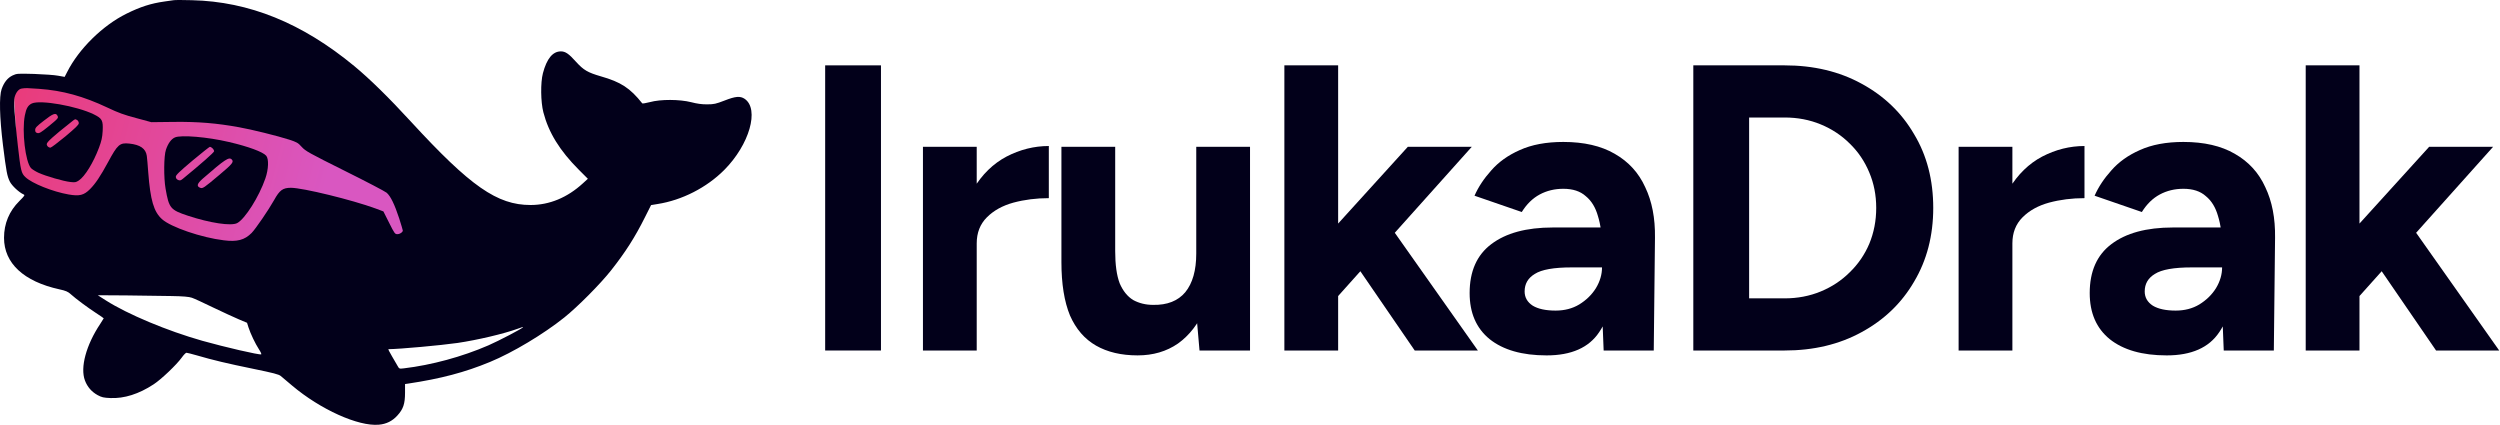 <svg width="612" height="104" viewBox="0 0 612 104" fill="none" xmlns="http://www.w3.org/2000/svg">
<path d="M577.002 73.139L569.124 64.064L594.652 35.944H610.308L577.002 73.139ZM564.438 85.803V16H577.6V85.803H564.438ZM596.348 85.803L579.794 61.671L588.37 52.597L611.804 85.803H596.348Z" fill="#02001A"/>
<path d="M544.37 85.804L543.971 75.733V60.575C543.971 57.584 543.639 55.024 542.974 52.897C542.376 50.77 541.378 49.141 539.982 48.011C538.653 46.814 536.825 46.216 534.498 46.216C532.37 46.216 530.443 46.681 528.714 47.612C526.986 48.542 525.523 49.972 524.326 51.9L512.759 47.911C513.69 45.784 515.053 43.723 516.848 41.728C518.643 39.667 520.969 38.005 523.828 36.742C526.753 35.413 530.31 34.748 534.498 34.748C539.55 34.748 543.738 35.712 547.062 37.64C550.453 39.568 552.946 42.293 554.541 45.817C556.203 49.274 557.001 53.395 556.935 58.182L556.635 85.804H544.37ZM530.409 87.001C524.426 87.001 519.773 85.671 516.449 83.012C513.191 80.353 511.562 76.597 511.562 71.744C511.562 66.425 513.324 62.437 516.848 59.778C520.437 57.052 525.457 55.689 531.905 55.689H544.569V65.461H536.492C532.171 65.461 529.179 65.993 527.518 67.057C525.856 68.054 525.025 69.483 525.025 71.345C525.025 72.807 525.689 73.971 527.019 74.835C528.348 75.633 530.21 76.032 532.603 76.032C534.797 76.032 536.725 75.533 538.387 74.536C540.115 73.472 541.478 72.143 542.475 70.547C543.473 68.885 543.971 67.19 543.971 65.461H547.162C547.162 72.242 545.866 77.527 543.273 81.317C540.747 85.106 536.459 87.001 530.409 87.001Z" fill="#02001A"/>
<path d="M488.743 59.577C488.743 54.192 489.773 49.738 491.834 46.215C493.961 42.691 496.654 40.065 499.911 38.337C503.235 36.608 506.692 35.744 510.282 35.744V48.508C507.224 48.508 504.332 48.874 501.606 49.605C498.947 50.336 496.787 51.533 495.125 53.195C493.463 54.857 492.632 56.984 492.632 59.577H488.743ZM479.469 85.803V35.944H492.632V85.803H479.469Z" fill="#02001A"/>
<path d="M414.523 85.803V16H436.86C443.974 16 450.256 17.496 455.707 20.487C461.225 23.479 465.513 27.601 468.571 32.852C471.696 38.038 473.258 44.054 473.258 50.902C473.258 57.682 471.696 63.699 468.571 68.951C465.513 74.203 461.225 78.324 455.707 81.316C450.256 84.307 443.974 85.803 436.86 85.803H414.523ZM428.185 73.039H436.86C440.051 73.039 443.01 72.474 445.735 71.344C448.461 70.214 450.821 68.651 452.815 66.657C454.876 64.663 456.472 62.336 457.602 59.677C458.732 56.951 459.297 54.026 459.297 50.902C459.297 47.777 458.732 44.885 457.602 42.226C456.472 39.5 454.876 37.14 452.815 35.146C450.821 33.152 448.461 31.589 445.735 30.459C443.01 29.329 440.051 28.764 436.86 28.764H428.185V73.039Z" fill="#02001A"/>
<path d="M392.573 85.804L392.174 75.733V60.575C392.174 57.584 391.842 55.024 391.177 52.897C390.579 50.77 389.582 49.141 388.185 48.011C386.856 46.814 385.028 46.216 382.701 46.216C380.574 46.216 378.646 46.681 376.917 47.612C375.189 48.542 373.726 49.972 372.53 51.9L360.962 47.911C361.893 45.784 363.256 43.723 365.051 41.728C366.846 39.667 369.172 38.005 372.031 36.742C374.956 35.413 378.513 34.748 382.701 34.748C387.753 34.748 391.942 35.712 395.266 37.64C398.656 39.568 401.149 42.293 402.744 45.817C404.406 49.274 405.204 53.395 405.138 58.182L404.839 85.804H392.573ZM378.612 87.001C372.629 87.001 367.976 85.671 364.652 83.012C361.394 80.353 359.766 76.597 359.766 71.744C359.766 66.425 361.527 62.437 365.051 59.778C368.641 57.052 373.66 55.689 380.108 55.689H392.773V65.461H384.695C380.374 65.461 377.383 65.993 375.721 67.057C374.059 68.054 373.228 69.483 373.228 71.345C373.228 72.807 373.892 73.971 375.222 74.835C376.552 75.633 378.413 76.032 380.806 76.032C383 76.032 384.928 75.533 386.59 74.536C388.318 73.472 389.681 72.143 390.678 70.547C391.676 68.885 392.174 67.19 392.174 65.461H395.365C395.365 72.242 394.069 77.527 391.476 81.317C388.95 85.106 384.662 87.001 378.612 87.001Z" fill="#02001A"/>
<path d="M326.979 73.139L319.101 64.064L344.629 35.944H360.285L326.979 73.139ZM314.414 85.803V16H327.577V85.803H314.414ZM346.324 85.803L329.771 61.671L338.347 52.597L361.78 85.803H346.324Z" fill="#02001A"/>
<path d="M293.641 85.803L292.843 76.629V35.943H306.006V85.803H293.641ZM259.836 61.471V35.943H272.999V61.471H259.836ZM272.999 61.471C272.999 64.795 273.364 67.421 274.096 69.349C274.893 71.211 275.99 72.573 277.386 73.438C278.849 74.235 280.478 74.634 282.273 74.634C285.73 74.701 288.356 73.67 290.15 71.543C291.945 69.349 292.843 66.191 292.843 62.07H297.33C297.33 67.388 296.532 71.909 294.937 75.631C293.341 79.288 291.148 82.113 288.356 84.108C285.563 86.035 282.273 86.999 278.483 86.999C274.495 86.999 271.104 86.202 268.312 84.606C265.52 83.011 263.393 80.551 261.93 77.227C260.534 73.837 259.836 69.482 259.836 64.164V61.471H272.999Z" fill="#02001A"/>
<path d="M235.211 59.577C235.211 54.192 236.242 49.738 238.303 46.215C240.43 42.691 243.122 40.065 246.38 38.337C249.704 36.608 253.161 35.744 256.751 35.744V48.508C253.693 48.508 250.801 48.874 248.075 49.605C245.416 50.336 243.255 51.533 241.593 53.195C239.931 54.857 239.1 56.984 239.1 59.577H235.211ZM225.938 85.803V35.944H239.1V85.803H225.938Z" fill="#02001A"/>
<path d="M202 85.803V16H215.661V85.803H202Z" fill="#02001A"/>
<path d="M3.269 20.626L95.279 32.249L103.451 64.662L53.441 61.633L4.576 44.608L3.269 20.626Z" fill="url(#paint0_linear_10128_60)"/>
<path d="M42.497 0.049C42.148 0.093 41.102 0.246 40.209 0.377C36.962 0.835 34.369 1.664 30.97 3.345C25.13 6.226 19.29 11.988 16.457 17.598L15.825 18.82L14.235 18.536C13.363 18.362 10.726 18.187 8.395 18.1C4.276 17.991 4.102 17.991 3.078 18.471C1.857 19.06 0.986 20.151 0.397 21.81C-0.234 23.644 -0.104 28.664 0.724 35.496C1.552 42.109 1.748 43.135 2.424 44.488C2.925 45.47 4.625 47.064 5.714 47.566C6.15 47.762 6.107 47.849 4.734 49.224C2.271 51.669 0.986 54.703 0.986 58.217C0.986 64.438 5.802 68.912 14.561 70.833C16.087 71.16 16.631 71.4 17.285 71.99C18.571 73.147 21.447 75.285 23.495 76.617C24.541 77.294 25.391 77.883 25.391 77.927C25.391 77.97 24.999 78.581 24.541 79.28C21.077 84.475 19.595 89.975 20.794 93.14C21.382 94.711 22.428 95.912 23.888 96.719C24.89 97.265 25.369 97.374 27.026 97.44C30.403 97.592 33.999 96.457 37.616 94.078C39.49 92.856 43.238 89.276 44.48 87.552C44.938 86.897 45.46 86.374 45.635 86.352C45.787 86.352 46.92 86.635 48.141 86.985C52.085 88.141 55.68 88.993 61.956 90.28C66.946 91.306 68.232 91.634 68.733 92.048C69.082 92.332 70.323 93.38 71.5 94.384C78.43 100.233 87.712 104.424 92.746 103.966C94.555 103.813 96.058 103.071 97.278 101.718C98.717 100.146 99.153 98.858 99.153 96.13V94.013L99.915 93.904C107.912 92.703 113.796 91.153 119.963 88.6C125.563 86.286 133.059 81.79 138.158 77.708C141.448 75.067 146.917 69.567 149.576 66.206C153.128 61.709 155.459 58.042 157.9 53.153L159.382 50.207L160.972 49.945C166.965 49.006 172.979 45.929 177.272 41.629C183.46 35.43 185.966 26.699 182.284 24.189C181.194 23.469 180.061 23.556 177.337 24.626C175.245 25.433 174.766 25.543 173.132 25.543C171.846 25.564 170.647 25.39 169.209 25.019C166.376 24.299 161.692 24.277 159.098 24.997C158.14 25.237 157.29 25.39 157.224 25.302C154.239 21.548 151.995 20.086 147.092 18.689C143.867 17.75 142.864 17.161 141.034 15.153C139.247 13.145 138.397 12.578 137.308 12.578C135.303 12.578 133.843 14.367 132.906 17.925C132.296 20.261 132.361 24.953 133.015 27.485C134.301 32.462 137.025 36.871 141.688 41.542L143.91 43.768L142.69 44.881C138.877 48.373 134.519 50.185 129.877 50.185C121.706 50.185 115.169 45.623 100.634 29.821C95.143 23.84 90.502 19.3 86.732 16.179C73.963 5.637 60.997 0.377 46.964 0.049C44.872 -0.016 42.867 -0.016 42.497 0.049ZM9.528 21.745C15.368 22.16 20.401 23.556 26.328 26.35C28.921 27.594 30.425 28.14 33.345 28.904L37.049 29.908L42.606 29.843C48.489 29.777 53.044 30.148 58.535 31.152C61.52 31.676 67.97 33.269 70.803 34.186C72.655 34.797 72.96 34.95 73.854 35.954C74.791 36.98 75.553 37.416 84.4 41.825C89.63 44.423 94.25 46.845 94.642 47.173C95.601 47.98 96.603 50.054 97.714 53.437C98.194 54.965 98.608 56.318 98.608 56.427C98.608 56.842 97.91 57.322 97.278 57.322C96.69 57.322 96.559 57.148 95.252 54.528L93.857 51.756L91.94 51.036C86.231 48.941 74.115 45.972 71.217 45.972C69.234 45.972 68.45 46.54 67.099 48.984C65.769 51.364 62.544 56.078 61.586 57.038C59.864 58.763 58.055 59.243 54.787 58.828C49.339 58.173 41.8 55.598 39.664 53.655C37.638 51.844 36.81 49.006 36.287 42.153C36.178 40.472 36.003 38.682 35.938 38.158C35.676 36.369 34.325 35.43 31.645 35.146C29.314 34.906 28.791 35.365 26.481 39.643C24.563 43.179 23.365 44.968 22.035 46.3C20.532 47.806 19.464 48.068 16.806 47.609C12.905 46.933 7.784 44.881 6.216 43.353C5.213 42.415 5.061 41.803 4.363 35.605C3.535 28.271 3.317 24.779 3.579 23.775C3.906 22.618 4.559 21.788 5.3 21.679C6.325 21.526 6.477 21.526 9.528 21.745ZM41.952 72.47C44.828 72.514 46.267 72.644 46.964 72.885C47.509 73.059 49.862 74.151 52.194 75.285C54.525 76.399 57.358 77.708 58.448 78.167L60.474 79.018L60.823 80.131C61.346 81.724 62.479 84.103 63.372 85.479C63.808 86.133 64.07 86.723 63.939 86.745C63.438 86.919 55.048 84.977 49.535 83.427C40.906 80.982 31.275 76.944 25.914 73.539L23.931 72.273L30.926 72.317C34.783 72.361 39.73 72.426 41.952 72.47ZM128.025 80.109C128.025 80.349 122.033 83.471 119.57 84.54C113.142 87.334 105.646 89.364 98.869 90.171C97.758 90.302 97.714 90.28 97.344 89.604C97.148 89.233 96.516 88.141 95.949 87.203C95.383 86.243 94.99 85.479 95.078 85.479C97.845 85.457 107.934 84.54 112.031 83.951C116.89 83.23 123.296 81.724 126.718 80.48C127.371 80.24 127.938 80.044 127.981 80.044C128.003 80.022 128.025 80.066 128.025 80.109Z" fill="#02001A"/>
<path d="M7.806 25.324C6.869 25.761 6.412 26.525 6.085 28.249C5.322 32.112 6.216 39.621 7.588 41.149C7.85 41.432 8.678 41.956 9.441 42.306C11.206 43.113 15.564 44.379 17.242 44.554C18.375 44.685 18.614 44.641 19.29 44.183C20.815 43.157 22.842 39.839 24.236 36.15C24.846 34.513 25.043 33.662 25.13 32.091C25.261 29.45 25.021 29.013 22.951 27.987C18.789 25.957 9.855 24.386 7.806 25.324ZM14.06 28.315C14.365 28.882 14.3 28.969 11.75 31.043C10.051 32.418 9.615 32.68 9.157 32.571C8.743 32.462 8.613 32.287 8.613 31.807C8.613 31.283 8.939 30.934 10.748 29.537C12.949 27.813 13.668 27.529 14.06 28.315ZM18.876 29.384C19.094 29.515 19.29 29.843 19.29 30.148C19.29 30.541 18.549 31.261 15.999 33.4C14.169 34.906 12.535 36.15 12.339 36.15C11.881 36.15 11.445 35.736 11.445 35.277C11.445 34.797 12.927 33.444 17.285 29.995C18.462 29.057 18.331 29.1 18.876 29.384Z" fill="#02001A"/>
<path d="M42.824 33.64C41.93 34.033 41.146 35.081 40.623 36.652C40.1 38.115 40.056 43.528 40.536 46.212C41.364 50.971 41.712 51.385 45.983 52.804C51.409 54.594 56.574 55.38 58.055 54.616C59.973 53.612 63.416 48.177 64.963 43.681C65.748 41.432 65.835 38.879 65.159 38.115C64.331 37.176 60.801 35.867 56.007 34.754C50.821 33.531 44.306 32.986 42.824 33.64ZM52.019 36.303C52.237 36.5 52.412 36.827 52.412 37.023C52.412 37.307 49.296 40.057 44.763 43.768C44.218 44.204 44.044 44.248 43.587 44.052C43.216 43.877 43.042 43.615 43.042 43.266C43.042 42.851 43.892 42.044 47.095 39.337C49.339 37.46 51.279 35.932 51.388 35.932C51.518 35.932 51.801 36.085 52.019 36.303ZM56.726 39.032C57.315 39.621 56.901 40.123 53.785 42.742C49.906 46.016 49.622 46.212 49.012 45.972C48.053 45.601 48.228 44.968 49.644 43.724C55.07 39.01 56.051 38.355 56.726 39.032Z" fill="#02001A"/>
<defs>
<linearGradient id="paint0_linear_10128_60" x1="3.902" y1="4.059" x2="176.162" y2="48.195" gradientUnits="userSpaceOnUse">
<stop stop-color="#EA3A77"/>
<stop offset="0.471" stop-color="#D957C1"/>
</linearGradient>
</defs>
</svg>
